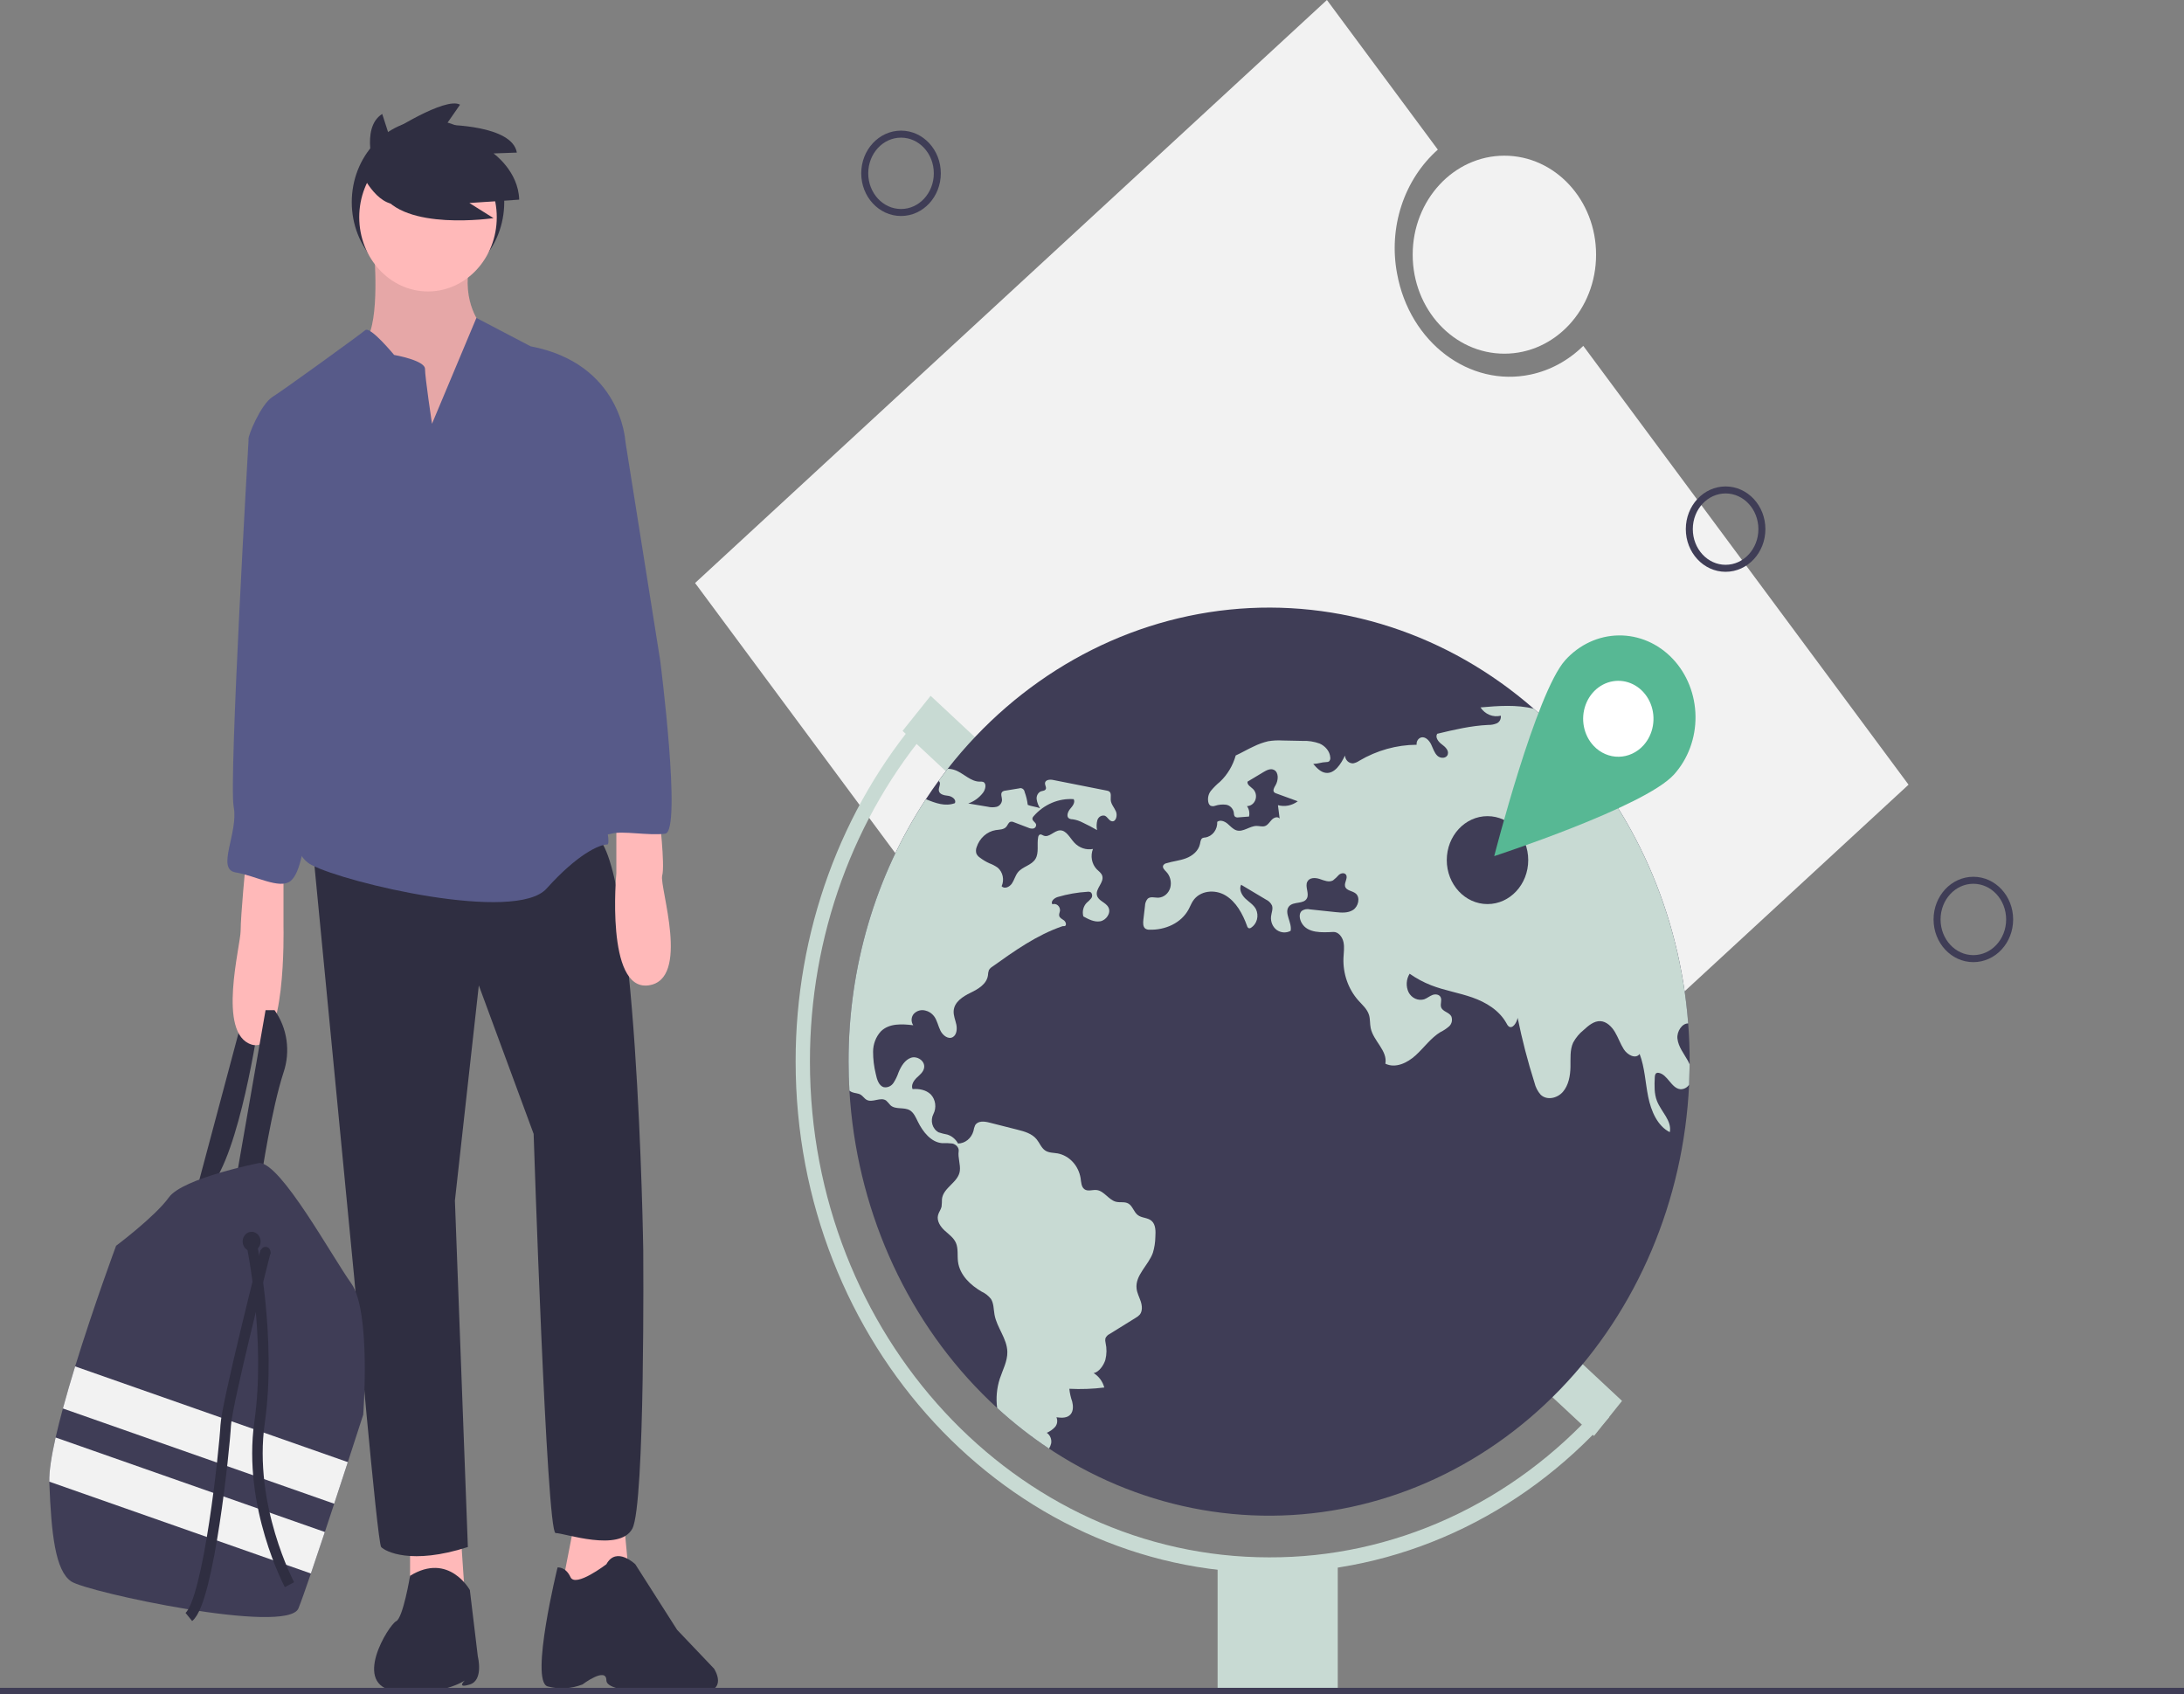<svg width="624" height="484" viewBox="0 0 624 484" fill="none" xmlns="http://www.w3.org/2000/svg">
<rect x="0" y="0" width="624" height="484" fill="#808080" stroke="none"/>
<g clip-path="url(#clip0)">
<path d="M122.287 81.269C134.316 81.269 144.068 70.742 144.068 57.755C144.068 44.768 134.316 34.24 122.287 34.24C110.257 34.24 100.505 44.768 100.505 57.755C100.505 70.742 110.257 81.269 122.287 81.269Z" fill="#2F2E41"/>
<path d="M55.946 340.854L69.328 290.751L73.883 292.288C73.883 292.288 68.474 329.788 59.932 339.317L55.946 340.854Z" fill="#2F2E41"/>
<path d="M106.911 71.894C106.911 71.894 108.62 91.567 104.634 97.1C100.647 102.632 107.196 113.391 107.196 113.391L119.155 128.76L136.808 120.153L139.37 104.169L137.662 93.104C137.662 93.104 131.682 86.649 134.245 74.968C136.808 63.288 106.911 71.894 106.911 71.894Z" fill="#FFB9B9"/>
<path opacity="0.1" d="M106.911 71.894C106.911 71.894 108.62 91.567 104.634 97.1C100.647 102.632 107.196 113.391 107.196 113.391L119.155 128.76L136.808 120.153L139.37 104.169L137.662 93.104C137.662 93.104 131.682 86.649 134.245 74.968C136.808 63.288 106.911 71.894 106.911 71.894Z" fill="black"/>
<path d="M117.162 439.832V452.434L132.821 455.815L131.398 434.914L117.162 439.832Z" fill="#FFB9B9"/>
<path d="M164.141 434.913L160.724 452.434L167.558 457.659L179.517 448.131L178.093 433.068L164.141 434.913Z" fill="#FFB9B9"/>
<path d="M134.245 454.278C134.245 454.278 128.266 443.367 117.162 450.206C117.162 450.206 115.168 462.27 113.175 463.192C111.182 464.115 100.078 481.635 113.175 483.172C126.273 484.709 132.821 480.098 132.821 480.098C132.821 480.098 130.259 482.479 134.245 481.249C138.231 480.02 136.523 473.257 136.523 473.257L134.245 454.278Z" fill="#2F2E41"/>
<path d="M173.252 446.901C173.252 446.901 164.426 453.663 163.002 450.59C161.579 447.516 159.301 447.823 159.301 447.823C159.301 447.823 151.329 480.268 156.454 481.805C159.754 482.682 163.22 482.489 166.419 481.249C166.419 481.249 173.252 476.083 173.252 480.079C173.252 484.075 192.329 483.787 200.301 483.48C208.274 483.172 204.003 476.717 204.003 476.717L193.468 465.651L181.509 446.901C181.509 446.901 176.1 441.676 173.252 446.901Z" fill="#2F2E41"/>
<path d="M89.258 241.262L101.217 365.137C101.217 365.137 107.766 440.753 108.904 441.983C110.043 443.213 117.446 447.208 133.676 441.983L129.974 343.006L136.807 281.529L152.467 323.948C152.467 323.948 156.169 437.987 158.731 437.987C161.294 437.987 176.954 443.52 180.655 436.757C184.357 429.995 183.787 357.145 183.787 357.145C183.787 357.145 182.079 242.184 169.551 238.496C157.023 234.807 89.258 241.262 89.258 241.262Z" fill="#2F2E41"/>
<path d="M122.287 83.267C133.137 83.267 141.933 73.772 141.933 62.058C141.933 50.344 133.137 40.849 122.287 40.849C111.436 40.849 102.641 50.344 102.641 62.058C102.641 73.772 111.436 83.267 122.287 83.267Z" fill="#FFB9B9"/>
<path d="M123.425 121.076C123.425 121.076 121.432 107.858 121.432 105.399C121.432 102.94 112.606 101.403 112.606 101.403C112.606 101.403 105.772 93.104 104.349 94.333C102.925 95.563 81.286 111.239 77.869 113.391C74.453 115.543 70.751 124.764 71.036 125.379C71.321 125.994 88.974 165.953 88.974 165.953C88.974 165.953 96.661 190.544 91.251 203.454C85.842 216.364 79.008 241.877 88.974 247.102C98.939 252.328 147.342 263.701 156.169 253.865C164.995 244.029 171.259 241.262 173.537 241.262C175.815 241.262 164.141 198.536 166.704 194.54C169.266 190.544 165.565 165.646 165.565 165.646L178.662 125.994C178.662 125.994 177.523 103.862 151.613 98.944L136.113 90.831L123.425 121.076Z" fill="#575A89"/>
<path d="M70.182 246.795C70.182 246.795 68.758 261.549 68.758 265.853C68.758 270.156 61.925 295.361 71.89 298.435C81.856 301.509 81.001 264.931 81.001 264.931V246.18L70.182 246.795Z" fill="#FFB9B9"/>
<path d="M188.343 232.963C188.343 232.963 190.051 247.102 189.197 250.176C188.343 253.25 197.454 279.992 185.211 281.529C172.968 283.066 176.1 249.561 176.1 249.561V232.963L188.343 232.963Z" fill="#FFB9B9"/>
<path d="M67.619 335.936L75.876 288.599H78.439C80.231 291.093 81.406 294.037 81.854 297.156C82.302 300.274 82.009 303.465 81.001 306.427C77.585 316.878 74.737 335.936 74.737 335.936H67.619Z" fill="#2F2E41"/>
<path d="M75.307 121.69L71.036 125.379C71.036 125.379 65.341 223.126 66.765 230.504C68.189 237.881 61.64 248.332 67.335 249.254C73.029 250.176 79.862 254.172 82.994 251.713C86.126 249.254 86.696 240.34 87.835 238.188C88.974 236.037 90.967 210.524 90.967 210.524C90.967 210.524 96.946 185.011 93.245 165.953C89.543 146.896 86.126 127.53 86.126 127.53L75.307 121.69Z" fill="#575A89"/>
<path d="M165.565 114.006L178.662 125.994L188.628 188.7C188.628 188.7 194.891 237.574 190.051 238.188C185.211 238.803 177.808 237.266 174.676 238.188C171.544 239.111 168.981 236.652 168.981 236.652C168.981 236.652 165.565 216.979 165.565 216.672C165.565 216.364 163.287 193.925 163.287 193.925L160.44 168.72L164.711 141.056L165.565 114.006Z" fill="#575A89"/>
<path d="M103.779 404.175C103.779 404.175 101.929 409.914 99.377 417.727C98.193 421.361 96.858 425.446 95.483 429.611C94.597 432.304 93.697 435.03 92.812 437.692C91.4 441.949 90.027 446.037 88.828 449.548C87.245 454.18 85.961 457.81 85.272 459.504C82.14 467.188 24.91 454.893 20.355 451.819C15.799 448.745 14.66 438.294 14.091 423.54C14.088 423.463 14.085 423.386 14.085 423.309C14.011 420.331 14.714 415.895 15.89 410.691C16.477 408.091 17.183 405.3 17.969 402.401C19.022 398.513 20.218 394.437 21.468 390.38C26.838 372.951 33.167 355.916 33.167 355.916C33.167 355.916 44.272 347.616 48.258 342.084C52.244 336.551 74.168 332.247 74.168 332.247C80.432 332.555 94.668 358.682 100.363 366.674C106.057 374.666 103.779 404.175 103.779 404.175Z" fill="#3F3D56"/>
<path d="M71.89 357.453C73.305 357.453 74.453 356.214 74.453 354.686C74.453 353.158 73.305 351.92 71.89 351.92C70.475 351.92 69.328 353.158 69.328 354.686C69.328 356.214 70.475 357.453 71.89 357.453Z" fill="#2F2E41"/>
<path d="M75.876 359.297C76.663 359.297 77.3 358.609 77.3 357.76C77.3 356.911 76.663 356.223 75.876 356.223C75.09 356.223 74.453 356.911 74.453 357.76C74.453 358.609 75.09 359.297 75.876 359.297Z" fill="#2F2E41"/>
<path d="M99.378 417.727C98.193 421.36 96.858 425.446 95.483 429.611L17.969 402.401C19.022 398.513 20.218 394.437 21.468 390.379L99.378 417.727Z" fill="#F2F2F2"/>
<path d="M92.812 437.692C91.4 441.949 90.027 446.037 88.829 449.548L14.085 423.309C14.011 420.331 14.714 415.895 15.89 410.691L92.812 437.692Z" fill="#F2F2F2"/>
<path d="M71.89 355.301C71.89 355.301 77.585 382.351 74.168 406.327C70.751 430.302 82.71 452.741 82.71 452.741" stroke="#2F2E41" stroke-width="3" stroke-miterlimit="10"/>
<path d="M75.876 357.453C75.876 357.453 64.772 401.101 64.487 407.249C64.203 413.397 59.647 457.352 53.953 461.963" stroke="#2F2E41" stroke-width="3" stroke-miterlimit="10"/>
<path d="M107.204 49.116C107.204 49.116 102.757 36.633 109.205 32.553L110.984 38.074C110.984 38.074 127.216 27.512 131.44 29.912L127.438 35.673C127.438 35.673 146.338 35.673 147.672 43.595L141.001 43.835C141.001 43.835 148.117 48.876 148.339 57.037L134.108 57.997L141.001 62.318C141.001 62.318 115.209 66.159 108.983 55.117L107.204 49.116Z" fill="#2F2E41"/>
<path d="M103.352 49.609C103.352 49.609 108.477 60.675 115.311 57.908C122.144 55.142 115.311 44.998 115.311 44.998L110.755 42.539L103.352 49.609Z" fill="#2F2E41"/>
<path d="M545.297 224.183L452.365 98.811C448.145 102.977 442.946 105.811 437.335 107.003C419.84 110.723 402.754 97.825 399.172 78.195C397.938 71.703 398.369 64.97 400.42 58.723C402.471 52.476 406.063 46.953 410.808 42.748L379.121 0L198.594 166.565L364.771 390.748L545.297 224.183Z" fill="#F2F2F2"/>
<path d="M429.825 101.047C444.294 101.047 456.024 88.384 456.024 72.763C456.024 57.142 444.294 44.479 429.825 44.479C415.355 44.479 403.626 57.142 403.626 72.763C403.626 88.384 415.355 101.047 429.825 101.047Z" fill="#F2F2F2"/>
<path d="M265.892 198.792L257.876 208.808L284.883 234.001L292.899 223.985L265.892 198.792Z" fill="#C8DAD3"/>
<path d="M439.503 377.903L431.486 387.918L455.425 410.249L463.442 400.234L439.503 377.903Z" fill="#C8DAD3"/>
<path d="M482.757 303.305V304.081C482.74 306.031 482.689 307.973 482.601 309.905C481.043 342.978 467.827 374.155 445.662 397.047C423.497 419.939 394.061 432.813 363.387 433.03C332.713 433.246 303.124 420.79 280.683 398.212C258.243 375.635 244.65 344.647 242.691 311.599C242.528 308.855 242.446 306.09 242.446 303.305C242.403 276.438 250.126 250.227 264.54 228.325C265.692 226.56 266.891 224.827 268.136 223.127C268.994 221.945 269.877 220.789 270.768 219.642C291.052 193.7 319.945 177.375 351.25 174.168C382.554 170.961 413.777 181.128 438.217 202.487C439.664 203.749 441.086 205.055 442.476 206.388C443.588 207.455 444.68 208.547 445.754 209.661C466.896 231.494 479.909 260.922 482.34 292.398C482.618 295.998 482.757 299.634 482.757 303.305Z" fill="#3F3D56"/>
<path d="M362.601 449.346C288.009 449.346 227.324 383.832 227.324 303.304C227.28 266.461 240.179 230.97 263.419 203.99L266.415 206.991C243.877 233.156 231.368 267.574 231.411 303.304C231.411 381.399 290.263 444.934 362.601 444.934C380.178 444.998 397.584 441.218 413.771 433.822C429.957 426.426 444.588 415.568 456.782 401.901L459.716 404.972C447.143 419.065 432.056 430.262 415.365 437.888C398.674 445.515 380.725 449.412 362.601 449.346Z" fill="#C8DAD3"/>
<path d="M382.219 446.258H347.888V483.32H382.219V446.258Z" fill="#C8DAD3"/>
<path d="M268.136 223.127C268.195 223.154 268.25 223.189 268.3 223.233C268.946 223.807 268.136 224.91 268.234 225.819C268.349 226.983 269.787 227.239 270.875 227.354C271.962 227.478 273.335 228.422 272.82 229.463C270.09 230.478 267.327 229.481 264.54 228.325C250.126 250.226 242.403 276.438 242.446 303.305C242.446 306.093 242.528 308.858 242.691 311.599C242.92 311.779 243.17 311.925 243.435 312.032C244.252 312.367 245.201 312.305 245.953 312.782C246.549 313.161 246.95 313.832 247.546 314.185C249.255 315.191 251.625 313.258 253.219 314.458C253.631 314.864 254.021 315.294 254.388 315.747C255.859 317.123 258.279 316.197 259.979 317.229C261.074 317.891 261.638 319.215 262.227 320.415C263.69 323.415 266.06 326.362 269.191 326.601C270.178 326.552 271.167 326.587 272.15 326.707C273.114 326.945 274.062 327.854 273.907 328.904C273.637 330.713 274.463 332.689 274.242 334.498C273.842 337.807 269.501 339.255 269.134 342.564C269.132 343.292 269.094 344.02 269.019 344.743C268.823 345.608 268.218 346.314 268.006 347.179C267.597 348.811 268.684 350.444 269.869 351.538C271.063 352.641 272.485 353.594 273.139 355.13C273.825 356.762 273.49 358.659 273.711 360.433C274.201 364.307 277.299 367.175 280.487 369.028C281.509 369.489 282.416 370.202 283.135 371.11C283.953 372.39 283.871 374.075 284.149 375.602C284.819 379.335 287.729 382.414 287.811 386.217C287.868 388.926 286.478 391.38 285.645 393.93C284.787 396.603 284.532 399.459 284.901 402.26C289.561 406.527 294.515 410.406 299.72 413.864C300.003 413.412 300.211 412.911 300.333 412.381C300.432 411.796 300.364 411.193 300.137 410.651C299.911 410.109 299.538 409.653 299.066 409.346C299.945 408.988 300.744 408.434 301.412 407.722C301.74 407.358 301.957 406.893 302.033 406.391C302.109 405.889 302.041 405.375 301.837 404.916C303.276 405.11 304.984 405.207 305.932 404.016C306.692 403.063 306.643 401.633 306.341 400.425C305.926 399.249 305.651 398.022 305.523 396.771C308.856 396.946 312.197 396.825 315.512 396.409C315.032 394.664 313.942 393.189 312.471 392.297C313.975 392.024 315.34 390.082 315.814 388.521C316.224 386.927 316.247 385.246 315.88 383.641C315.766 383.228 315.749 382.791 315.831 382.37C316.072 381.81 316.498 381.367 317.024 381.126C319.509 379.582 321.994 378.04 324.479 376.502C324.922 376.26 325.325 375.941 325.672 375.558C326.448 374.561 326.334 373.069 325.934 371.843C325.533 370.616 324.895 369.46 324.74 368.172C324.282 364.316 328.108 361.545 329.399 357.909C329.838 356.458 330.075 354.944 330.102 353.418C330.208 351.776 330.217 349.879 329.056 348.829C327.936 347.814 326.195 348.044 325.026 347.099C323.955 346.235 323.588 344.567 322.419 343.87C321.356 343.234 320.032 343.64 318.847 343.34C316.771 342.82 315.463 340.234 313.338 339.996C312.144 339.855 310.787 340.49 309.807 339.74C308.94 339.069 308.907 337.737 308.744 336.607C308.454 334.848 307.672 333.227 306.503 331.962C305.334 330.696 303.834 329.848 302.205 329.53C300.971 329.318 299.63 329.398 298.576 328.665C297.513 327.924 297.031 326.539 296.189 325.506C294.848 323.856 292.723 323.265 290.737 322.762C288.04 322.083 285.345 321.4 282.653 320.715C281.223 320.344 279.375 320.15 278.599 321.509C278.369 322.026 278.209 322.576 278.125 323.141C277.833 324.16 277.251 325.053 276.461 325.693C275.671 326.333 274.715 326.688 273.727 326.707C273.051 325.461 271.956 324.544 270.67 324.147C269.83 323.995 269 323.783 268.185 323.512C267.76 323.287 267.382 322.971 267.074 322.583C266.765 322.194 266.534 321.742 266.393 321.254C266.252 320.766 266.205 320.252 266.255 319.743C266.304 319.235 266.45 318.743 266.681 318.297C267.145 317.401 267.323 316.366 267.189 315.351C267.054 314.335 266.615 313.396 265.938 312.676C264.564 311.343 262.578 311.017 260.731 311.149C260.249 310.011 261.058 308.731 261.924 307.902C262.799 307.081 263.853 306.269 264.041 305.034C264.344 303.093 262.047 301.619 260.306 302.193C258.565 302.775 257.453 304.602 256.717 306.402C256.361 307.464 255.874 308.47 255.271 309.393C254.962 309.85 254.541 310.205 254.057 310.42C253.572 310.635 253.042 310.701 252.524 310.611C251.086 310.214 250.538 308.37 250.219 306.817C249.708 304.741 249.45 302.602 249.451 300.454C249.463 298.285 250.261 296.208 251.674 294.666C254.053 292.301 257.715 292.53 260.927 292.91C260.583 292.414 260.418 291.8 260.463 291.183C260.508 290.566 260.76 289.987 261.172 289.556C261.602 289.144 262.119 288.852 262.677 288.704C263.235 288.556 263.819 288.558 264.376 288.709C265.345 288.926 266.217 289.488 266.853 290.306C267.769 291.507 268.03 293.139 268.717 294.498C269.411 295.866 270.965 297.03 272.231 296.298C273.335 295.663 273.507 294.021 273.237 292.707C272.959 291.401 272.379 290.121 272.477 288.78C272.665 286.23 275.125 284.685 277.291 283.635C279.457 282.585 281.934 281.164 282.277 278.623C282.293 278.129 282.381 277.64 282.539 277.176C282.778 276.761 283.114 276.421 283.511 276.187C289.83 271.678 296.263 267.107 303.488 264.645C303.864 264.513 303.905 264.654 304.289 264.557C304.829 264.222 304.469 263.295 303.954 262.925C303.439 262.554 302.753 262.263 302.622 261.61C302.532 261.133 302.793 260.657 302.859 260.171C302.876 259.878 302.826 259.585 302.714 259.318C302.602 259.05 302.43 258.816 302.215 258.637C301.999 258.457 301.747 258.338 301.478 258.288C301.21 258.239 300.935 258.261 300.676 258.354C300.096 257.524 301.24 256.562 302.172 256.28C304.962 255.455 307.826 254.952 310.714 254.78C311.047 254.72 311.39 254.782 311.687 254.956C311.899 255.178 312.025 255.478 312.039 255.796C312.052 256.115 311.953 256.427 311.76 256.668C311.367 257.14 310.932 257.568 310.461 257.948C309.992 258.439 309.657 259.061 309.492 259.744C309.328 260.427 309.341 261.146 309.529 261.822C311.041 262.651 312.676 263.507 314.351 263.216C316.019 262.925 317.498 260.895 316.714 259.28C315.986 257.771 313.787 257.427 313.411 255.777C312.97 253.844 315.504 252.124 314.932 250.235C314.686 249.406 313.918 248.912 313.33 248.32C312.637 247.584 312.166 246.64 311.978 245.61C311.79 244.581 311.893 243.514 312.275 242.549C311.318 242.73 310.335 242.661 309.408 242.347C308.481 242.034 307.637 241.486 306.946 240.749C305.671 239.364 304.657 237.167 302.843 237.237C301.183 237.29 299.753 239.381 298.2 238.746C297.816 238.587 297.415 238.27 297.047 238.455C296.926 238.539 296.824 238.652 296.749 238.785C296.674 238.918 296.628 239.068 296.614 239.223C296.222 241.261 296.9 243.582 295.87 245.347C294.75 247.262 292.159 247.526 290.802 249.256C290.067 250.191 289.781 251.453 289.102 252.441C288.424 253.43 286.993 254.065 286.176 253.2C286.576 252.314 286.686 251.308 286.487 250.346C286.288 249.384 285.792 248.524 285.081 247.906C284.328 247.372 283.515 246.945 282.661 246.635C281.708 246.201 280.801 245.656 279.956 245.011C279.535 244.734 279.192 244.338 278.967 243.864C278.788 243.269 278.811 242.625 279.032 242.046C279.446 240.772 280.174 239.643 281.137 238.782C282.101 237.921 283.263 237.359 284.5 237.158C285.579 236.999 286.838 237.052 287.557 236.161C287.933 235.693 288.13 234.978 288.685 234.793C289.036 234.714 289.4 234.76 289.723 234.925C291.072 235.437 292.413 235.949 293.761 236.461C294.211 236.683 294.708 236.772 295.2 236.717C295.444 236.683 295.667 236.55 295.823 236.345C295.979 236.14 296.058 235.878 296.042 235.614C295.911 234.89 294.881 234.546 294.979 233.813C295.027 233.574 295.144 233.358 295.314 233.196C296.772 231.522 298.555 230.216 300.534 229.373C302.514 228.529 304.642 228.168 306.766 228.316C307.273 229.225 306.472 230.292 305.793 231.06C305.123 231.837 304.583 233.213 305.401 233.805C305.731 233.991 306.1 234.082 306.472 234.069C307.466 234.213 308.432 234.529 309.333 235.005C310.73 235.658 312.103 236.381 313.444 237.158C313.247 236.212 313.28 235.226 313.542 234.299C313.69 233.843 313.989 233.464 314.382 233.234C314.775 233.004 315.233 232.94 315.667 233.054C316.468 233.39 316.877 234.537 317.735 234.643C318.871 234.784 319.321 232.966 318.847 231.837C318.373 230.707 317.425 229.772 317.351 228.528C317.294 227.698 317.588 226.666 316.975 226.163C316.757 226.007 316.508 225.91 316.248 225.88C311.114 224.866 305.979 223.848 300.84 222.827C299.924 222.642 298.608 222.783 298.568 223.78C298.543 224.345 299.009 224.901 298.805 225.413C298.584 225.96 297.865 225.916 297.342 226.11C296.948 226.302 296.624 226.628 296.418 227.037C296.211 227.446 296.134 227.917 296.197 228.378C296.337 229.295 296.667 230.167 297.162 230.928C296.156 230.478 294.644 230.398 293.639 229.94C293.493 228.683 293.196 227.452 292.756 226.277C292.731 226.091 292.668 225.912 292.572 225.754C292.476 225.596 292.349 225.463 292.2 225.364C292.052 225.264 291.884 225.201 291.711 225.179C291.537 225.157 291.361 225.177 291.195 225.236C289.871 225.457 288.546 225.669 287.222 225.889C286.89 225.906 286.571 226.039 286.315 226.269C285.8 226.86 286.307 227.804 286.29 228.616C286.243 229.07 286.065 229.496 285.782 229.836C285.5 230.176 285.126 230.413 284.713 230.513C283.881 230.695 283.023 230.683 282.195 230.478C280.34 230.169 278.493 229.86 276.637 229.551C278.275 228.988 279.732 227.935 280.839 226.516C281.574 225.58 281.967 223.833 280.904 223.392C280.59 223.299 280.263 223.272 279.939 223.312C277.422 223.33 275.436 221.062 273.082 220.1C272.341 219.802 271.558 219.647 270.768 219.642L268.136 223.127Z" fill="#C8DAD3"/>
<path d="M482.601 309.905C482.313 310.323 481.934 310.658 481.498 310.881C481.062 311.104 480.582 311.208 480.1 311.184C477.542 310.946 476.463 306.966 473.929 306.516C473.705 306.454 473.468 306.479 473.259 306.587C472.883 306.808 472.817 307.355 472.793 307.813C472.687 310.09 472.597 312.455 473.422 314.555C474.624 317.626 477.738 320.203 477.084 323.459C473.569 321.703 471.738 317.441 470.913 313.355C470.079 309.27 469.948 304.981 468.461 301.116C467.325 302.678 464.954 301.389 463.924 299.748C462.943 298.195 462.339 296.395 461.39 294.815C460.442 293.245 458.987 291.833 457.254 291.744C455.432 291.656 453.846 293.006 452.456 294.286C451.248 295.25 450.233 296.469 449.473 297.869C448.5 299.986 448.754 302.475 448.705 304.831C448.656 307.372 448.157 310.064 446.547 311.934C444.936 313.796 441.969 314.449 440.196 312.764C439.338 311.799 438.727 310.61 438.422 309.314C436.494 303.247 434.889 297.065 433.616 290.8C433.321 292.23 432.153 294.074 431.041 293.236C430.792 293.008 430.592 292.725 430.452 292.406C428.376 288.621 424.543 286.344 420.66 284.976C416.786 283.617 412.707 282.982 408.873 281.482C406.724 280.639 404.67 279.535 402.751 278.19C402.264 278.965 401.979 279.868 401.928 280.803C401.876 281.738 402.059 282.671 402.457 283.503C402.888 284.317 403.556 284.955 404.357 285.317C405.158 285.679 406.048 285.745 406.887 285.506C407.737 285.206 408.457 284.57 409.299 284.253C410.14 283.944 411.277 284.094 411.644 284.976C412.004 285.815 411.465 286.829 411.734 287.712C412.135 289.044 414.007 289.15 414.661 290.368C414.853 290.85 414.897 291.386 414.787 291.897C414.676 292.409 414.417 292.868 414.047 293.209C413.295 293.871 412.465 294.423 411.579 294.851C408.833 296.501 406.879 299.316 404.476 301.504C402.073 303.701 398.681 305.299 395.82 303.896C396.498 300.163 392.387 297.427 391.627 293.712C391.373 292.486 391.504 291.189 391.153 289.997C390.638 288.268 389.215 287.085 388.055 285.779C386.645 284.176 385.546 282.284 384.823 280.216C384.1 278.147 383.767 275.943 383.845 273.734C383.911 272.199 384.172 270.637 383.845 269.137C383.526 267.645 382.374 266.198 380.952 266.26C377.707 266.419 373.612 266.684 371.911 263.692C371.298 262.624 371.037 261.063 371.92 260.242C372.265 260.006 372.65 259.846 373.052 259.772C373.455 259.697 373.867 259.71 374.265 259.809C376.709 260.065 379.145 260.33 381.589 260.586C383.298 260.762 385.145 260.912 386.616 259.951C388.087 258.989 388.725 256.421 387.36 255.283C386.371 254.453 384.589 254.497 384.295 253.182C384.058 252.079 385.186 250.835 384.573 249.909C384.139 249.256 383.159 249.432 382.562 249.926C382.041 250.51 381.475 251.044 380.87 251.523C379.701 252.176 378.311 251.55 377.053 251.126C375.794 250.703 374.11 250.668 373.505 251.929C372.819 253.332 374.102 255.186 373.432 256.597C372.533 258.459 369.508 257.4 368.249 259.006C366.811 260.842 369.23 263.595 368.748 265.942C368.127 266.275 367.437 266.428 366.745 266.386C366.053 266.344 365.383 266.109 364.8 265.704C364.228 265.284 363.772 264.704 363.482 264.027C363.191 263.349 363.076 262.599 363.149 261.857C363.263 260.798 363.778 259.712 363.435 258.715C363.065 257.945 362.454 257.342 361.71 257.012C359.34 255.591 356.97 254.177 354.599 252.768C353.937 254.091 354.771 255.724 355.817 256.721C356.855 257.709 358.163 258.459 358.85 259.765C359.284 260.67 359.383 261.721 359.124 262.701C358.866 263.682 358.271 264.519 357.46 265.042C357.357 265.118 357.241 265.17 357.118 265.193C356.995 265.215 356.869 265.209 356.749 265.175C356.636 265.103 356.537 265.007 356.458 264.894C356.379 264.78 356.323 264.65 356.291 264.513C355.041 261.045 353.152 257.63 350.144 255.821C347.128 254.003 342.804 254.382 340.826 257.427C340.36 258.15 340.042 258.98 339.633 259.748C337.467 263.816 332.808 265.739 328.459 265.616C328.034 265.645 327.61 265.538 327.241 265.307C326.538 264.786 326.571 263.674 326.677 262.757C326.833 261.46 326.98 260.171 327.135 258.874C327.139 258.082 327.422 257.321 327.928 256.747C328.737 256.059 329.898 256.491 330.928 256.474C331.705 256.436 332.453 256.141 333.069 255.628C333.684 255.114 334.139 254.408 334.369 253.606C334.576 252.796 334.574 251.941 334.364 251.132C334.154 250.323 333.743 249.592 333.176 249.017C332.71 248.541 332.08 247.941 332.325 247.297C332.425 247.119 332.559 246.967 332.719 246.851C332.878 246.736 333.059 246.659 333.249 246.626C335.088 246.052 337.042 245.902 338.848 245.214C340.663 244.535 342.42 243.14 342.853 241.12C342.984 240.502 343.041 239.752 343.556 239.443C343.816 239.33 344.093 239.271 344.374 239.266C345.356 239.114 346.251 238.571 346.882 237.743C347.512 236.915 347.834 235.863 347.782 234.793C348.649 234.14 349.866 234.625 350.708 235.322C351.542 236.019 352.286 236.937 353.308 237.237C355.212 237.802 357.051 235.975 359.029 235.966C359.863 235.966 360.721 236.284 361.498 235.975C362.291 235.666 362.765 234.819 363.37 234.193C363.983 233.557 365.045 233.178 365.609 233.857C365.446 232.578 365.291 231.307 365.127 230.036C366.09 230.298 367.094 230.334 368.071 230.143C369.048 229.951 369.976 229.535 370.792 228.924C368.732 228.174 366.68 227.424 364.62 226.674C364.404 226.617 364.204 226.501 364.04 226.339C363.59 225.818 364.04 225.006 364.4 224.415C365.274 222.995 365.421 220.656 363.983 219.95C363.002 219.465 361.882 220.047 360.942 220.612C359.438 221.512 357.934 222.421 356.43 223.321C356.291 224.248 357.337 224.777 357.983 225.395C358.377 225.772 358.655 226.268 358.782 226.819C358.909 227.37 358.879 227.95 358.695 228.482C358.511 229.014 358.182 229.473 357.751 229.799C357.321 230.126 356.809 230.304 356.283 230.31C356.579 230.727 356.785 231.211 356.886 231.726C356.986 232.24 356.978 232.773 356.863 233.284C355.858 233.363 354.844 233.442 353.831 233.522C353.662 233.558 353.489 233.558 353.321 233.522C353.153 233.485 352.992 233.413 352.85 233.31C352.523 233.001 352.572 232.454 352.49 231.995C352.356 231.447 352.072 230.954 351.676 230.582C351.279 230.209 350.789 229.973 350.267 229.904C349.226 229.778 348.171 229.883 347.169 230.213C346.733 230.379 346.256 230.366 345.829 230.177C345.586 230.004 345.402 229.75 345.306 229.454C345.128 228.849 345.097 228.204 345.218 227.583C345.338 226.962 345.605 226.384 345.992 225.907C346.777 224.965 347.642 224.106 348.575 223.339C350.69 221.34 352.245 218.741 353.063 215.838C354.73 215.079 356.455 214.056 358.13 213.297C359.477 212.623 360.889 212.111 362.34 211.77C363.705 211.545 365.089 211.474 366.468 211.558C368.348 211.594 370.236 211.629 372.116 211.673C373.794 211.597 375.471 211.857 377.061 212.441C378.606 213.129 379.971 214.62 380.077 216.42C380.109 216.626 380.092 216.836 380.028 217.032C379.964 217.228 379.854 217.404 379.709 217.541C379.492 217.671 379.246 217.732 378.998 217.718C377.437 217.771 376.775 218.194 375.214 218.256C376.203 219.394 377.314 220.594 378.753 220.797C381.287 221.15 383.11 218.318 384.278 215.856C384.32 216.482 384.587 217.067 385.022 217.484C385.458 217.901 386.027 218.118 386.608 218.088C387.234 217.972 387.832 217.72 388.365 217.347C393.393 214.381 399.025 212.81 404.754 212.776C404.698 212.308 404.804 211.834 405.054 211.446C405.303 211.058 405.677 210.783 406.103 210.676C407.271 210.429 408.318 211.514 408.882 212.644C409.437 213.773 409.789 215.079 410.688 215.926C411.579 216.773 413.304 216.729 413.655 215.512C413.998 214.338 412.862 213.332 411.922 212.635C410.974 211.947 409.985 210.667 410.623 209.643C415.429 208.487 420.276 207.34 425.205 207.111C426.042 207.138 426.877 206.982 427.657 206.652C428.043 206.475 428.365 206.166 428.572 205.772C428.779 205.378 428.859 204.921 428.801 204.472C427.726 204.743 426.6 204.663 425.567 204.242C424.533 203.821 423.639 203.078 422.998 202.107C428.057 201.657 433.354 201.26 438.218 202.487L442.476 206.387C441.667 207.296 440.588 208.152 441.176 209.061C441.371 209.27 441.606 209.428 441.865 209.525C442.124 209.621 442.4 209.652 442.672 209.617C443.702 209.635 444.732 209.661 445.754 209.661C466.896 231.493 479.909 260.922 482.34 292.397C480.623 292.327 479.046 294.674 479.267 296.721C479.528 299.095 481.114 301.001 482.25 303.048C482.438 303.381 482.607 303.726 482.757 304.081L482.601 309.905Z" fill="#C8DAD3"/>
<path d="M0 483.212H624" stroke="#3F3D56" stroke-width="2" stroke-miterlimit="10"/>
<path d="M257.437 60.709C263.163 60.709 267.805 55.697 267.805 49.515C267.805 43.333 263.163 38.321 257.437 38.321C251.71 38.321 247.068 43.333 247.068 49.515C247.068 55.697 251.71 60.709 257.437 60.709Z" stroke="#3F3D56" stroke-width="2" stroke-miterlimit="10"/>
<path d="M563.815 273.881C569.542 273.881 574.184 268.87 574.184 262.687C574.184 256.505 569.542 251.493 563.815 251.493C558.089 251.493 553.446 256.505 553.446 262.687C553.446 268.87 558.089 273.881 563.815 273.881Z" stroke="#3F3D56" stroke-width="2" stroke-miterlimit="10"/>
<path d="M493.03 162.364C498.756 162.364 503.398 157.352 503.398 151.17C503.398 144.988 498.756 139.976 493.03 139.976C487.303 139.976 482.661 144.988 482.661 151.17C482.661 157.352 487.303 162.364 493.03 162.364Z" stroke="#3F3D56" stroke-width="2" stroke-miterlimit="10"/>
<path d="M425 258.295C431.426 258.295 436.636 252.671 436.636 245.733C436.636 238.796 431.426 233.171 425 233.171C418.574 233.171 413.364 238.796 413.364 245.733C413.364 252.671 418.574 258.295 425 258.295Z" fill="#3F3D56"/>
<path d="M462.378 221.916C470.849 221.916 477.716 214.502 477.716 205.357C477.716 196.211 470.849 188.798 462.378 188.798C453.906 188.798 447.039 196.211 447.039 205.357C447.039 214.502 453.906 221.916 462.378 221.916Z" fill="white"/>
<path d="M477.89 188.19C473.773 183.854 468.229 181.462 462.478 181.539C456.727 181.616 451.24 184.156 447.224 188.6C438.861 197.855 426.921 244.594 426.921 244.594C426.921 244.594 469.906 230.551 478.27 221.296C482.286 216.851 484.502 210.866 484.431 204.658C484.359 198.449 482.007 192.526 477.89 188.19ZM455.36 213.122C453.937 211.624 452.958 209.704 452.546 207.605C452.134 205.506 452.308 203.322 453.046 201.329C453.784 199.337 455.053 197.625 456.691 196.411C458.33 195.197 460.266 194.535 462.253 194.508C464.241 194.482 466.191 195.092 467.857 196.262C469.523 197.432 470.83 199.109 471.614 201.081C472.397 203.053 472.621 205.232 472.257 207.341C471.894 209.451 470.959 211.396 469.571 212.932C467.71 214.992 465.167 216.169 462.502 216.205C459.837 216.24 457.268 215.132 455.36 213.122Z" fill="#57B894"/>
</g>
<defs>
<clipPath id="clip0">
<rect width="624" height="484" fill="white"/>
</clipPath>
</defs>
</svg>
